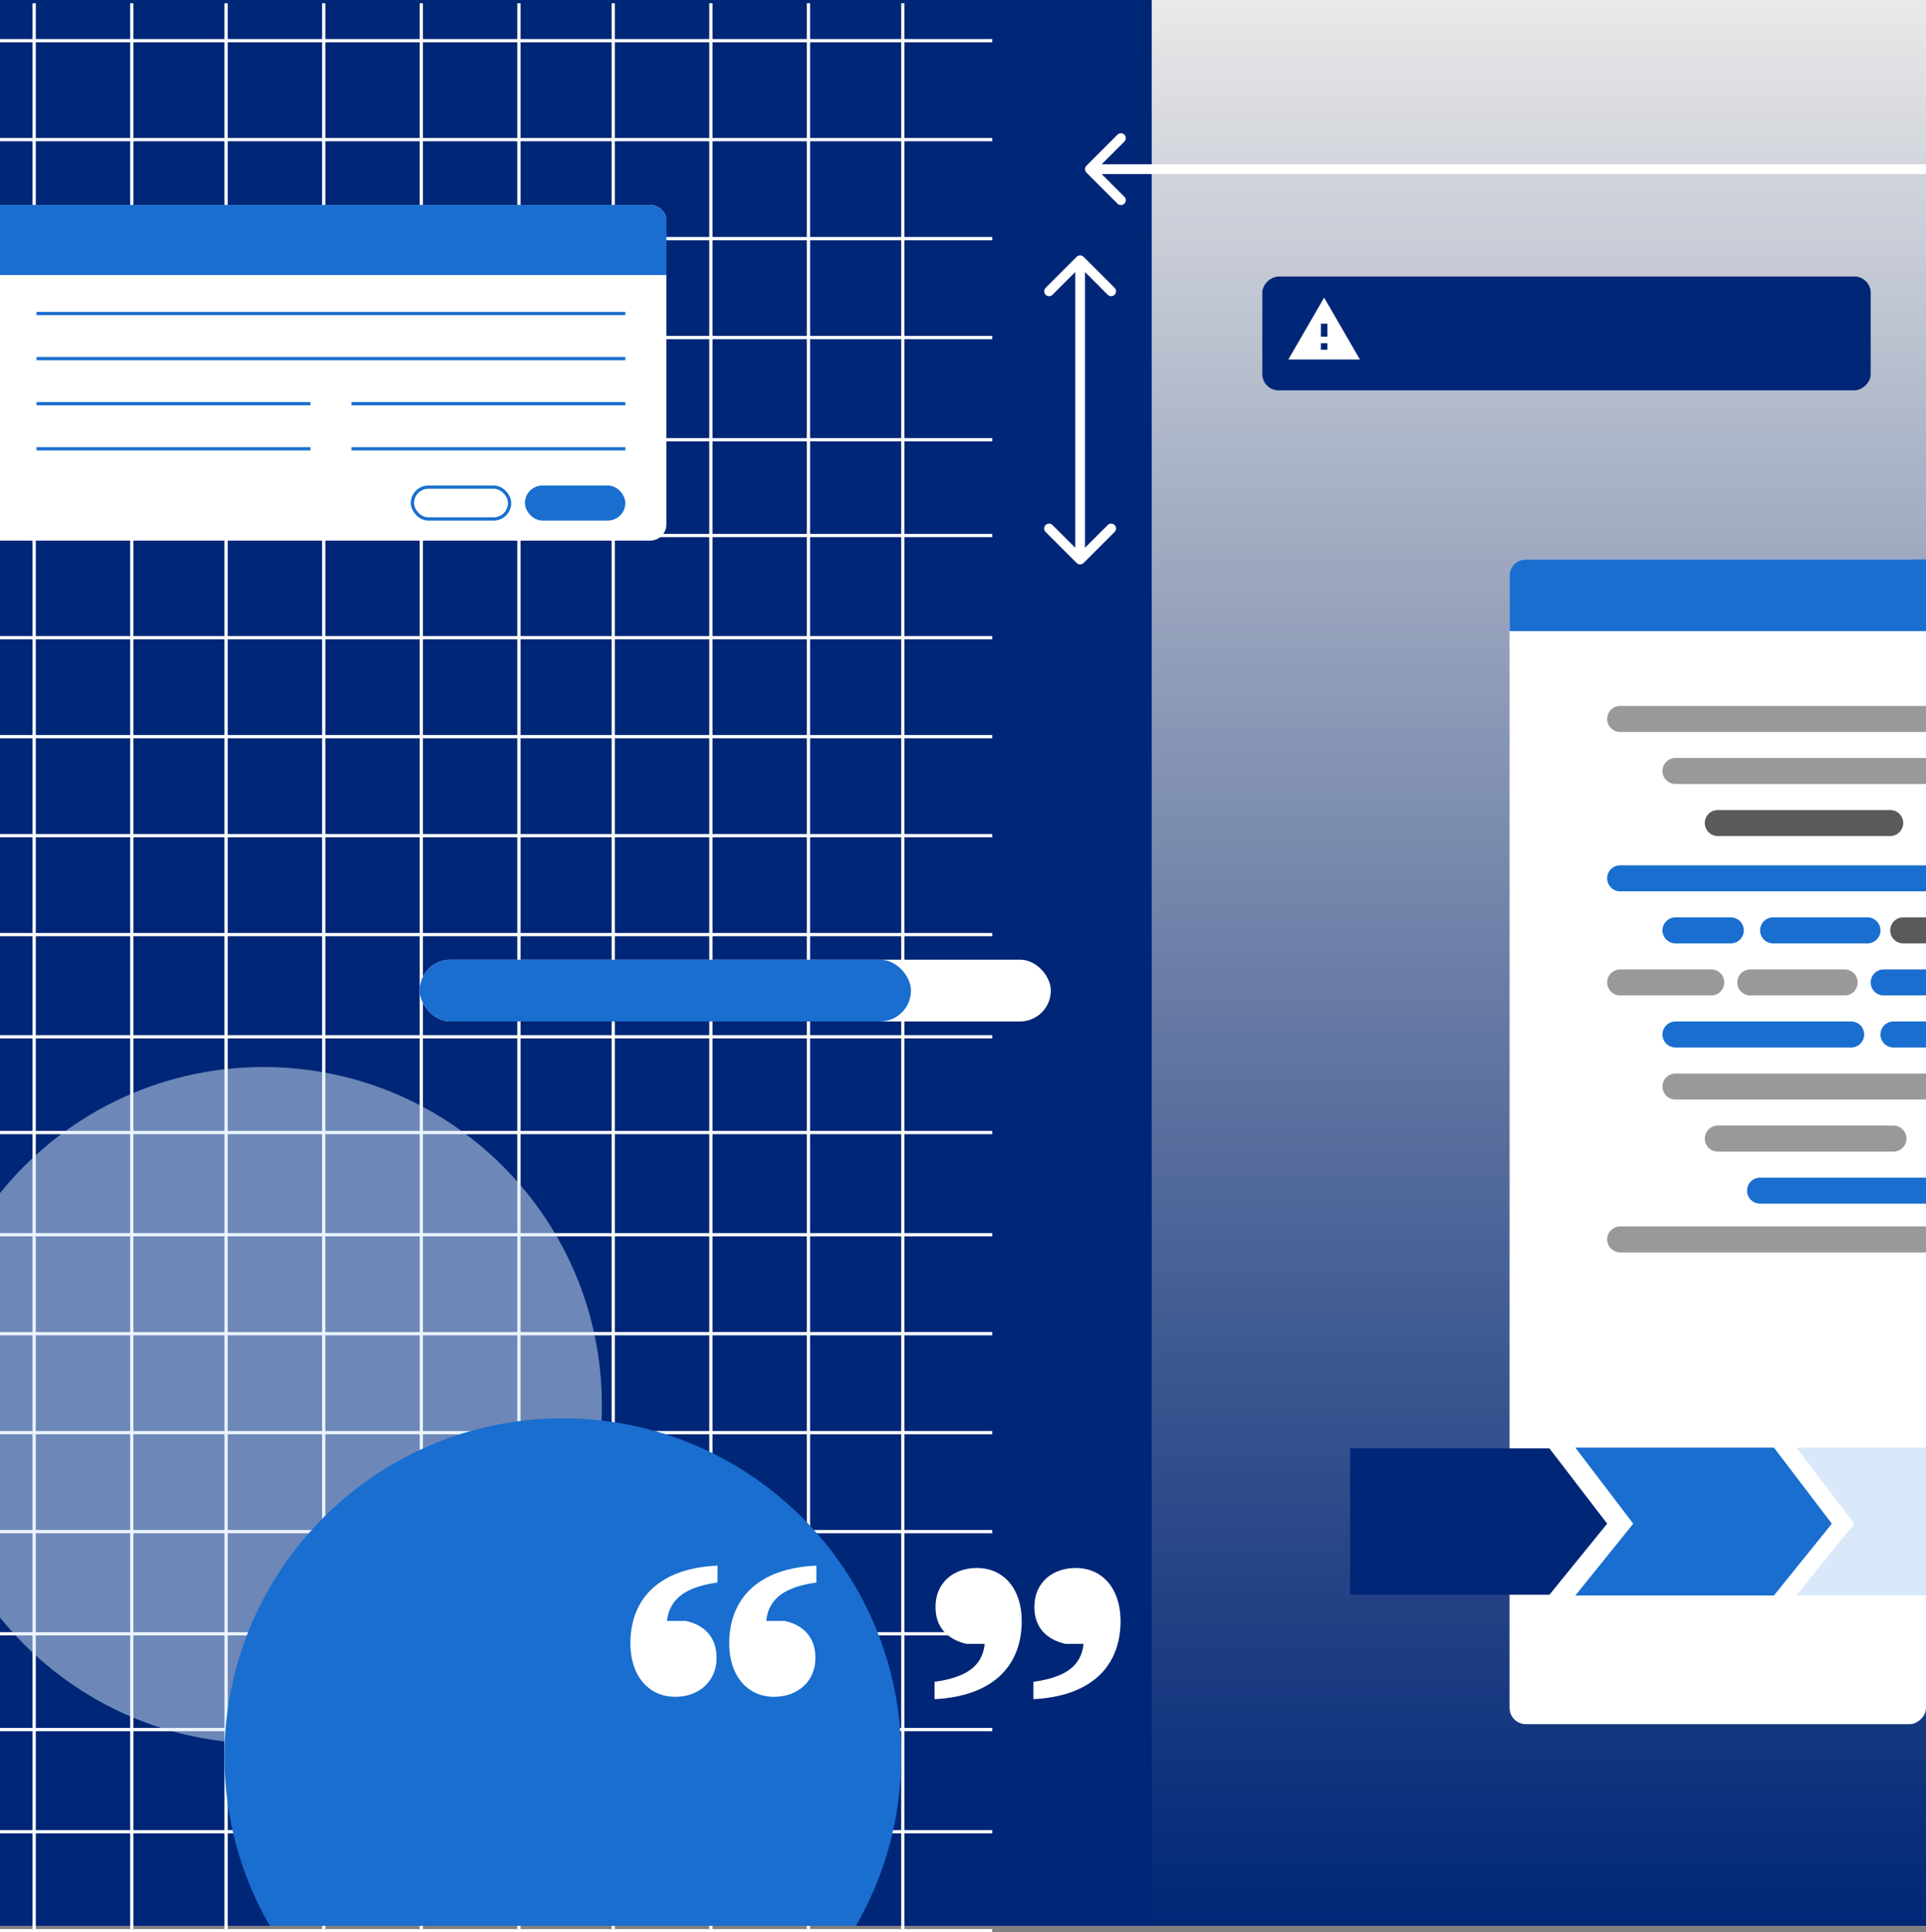 <svg width="592" height="594" viewBox="0 0 592 594" fill="none" xmlns="http://www.w3.org/2000/svg">
<rect x="0" y="0" width="592" height="594" fill="#808080" stroke="none"/>
<rect width="592" height="592" fill="#002677"/>
<path d="M354 0H592V589C592 591.209 590.209 593 588 593H358C355.791 593 354 591.209 354 589V0Z" fill="url(#paint0_linear_84_3269)"/>
<line x1="248.5" y1="1" x2="248.5" y2="593" stroke="white"/>
<line x1="277.5" y1="1" x2="277.5" y2="593" stroke="white"/>
<line x1="10.5" y1="1" x2="10.5" y2="593" stroke="white"/>
<line x1="40.5" y1="1" x2="40.5" y2="593" stroke="white"/>
<line x1="69.5" y1="1" x2="69.5" y2="593" stroke="white"/>
<line x1="99.5" y1="1" x2="99.5" y2="593" stroke="white"/>
<line x1="129.5" y1="1" x2="129.5" y2="593" stroke="white"/>
<line x1="159.5" y1="1" x2="159.5" y2="593" stroke="white"/>
<line x1="188.5" y1="1" x2="188.5" y2="593" stroke="white"/>
<line x1="218.5" y1="1" x2="218.5" y2="593" stroke="white"/>
<line x1="305" y1="12.5" x2="-2.18557e-08" y2="12.5" stroke="white"/>
<line x1="305" y1="318.703" x2="-2.21529e-08" y2="318.703" stroke="white"/>
<line x1="305" y1="42.924" x2="-2.21529e-08" y2="42.924" stroke="white"/>
<line x1="305" y1="348.145" x2="-2.21529e-08" y2="348.145" stroke="white"/>
<line x1="305" y1="73.348" x2="-2.21529e-08" y2="73.348" stroke="white"/>
<line x1="305" y1="379.551" x2="-2.21529e-08" y2="379.551" stroke="white"/>
<line x1="305" y1="103.772" x2="-2.21529e-08" y2="103.772" stroke="white"/>
<line x1="305" y1="409.975" x2="-2.21529e-08" y2="409.975" stroke="white"/>
<line x1="305" y1="135.177" x2="-2.21529e-08" y2="135.177" stroke="white"/>
<line x1="305" y1="440.399" x2="-2.21529e-08" y2="440.399" stroke="white"/>
<line x1="305" y1="164.62" x2="-2.21529e-08" y2="164.62" stroke="white"/>
<line x1="305" y1="470.823" x2="-2.21529e-08" y2="470.823" stroke="white"/>
<line x1="305" y1="196.025" x2="-2.21529e-08" y2="196.025" stroke="white"/>
<line x1="305" y1="502.228" x2="-2.21529e-08" y2="502.228" stroke="white"/>
<line x1="305" y1="226.449" x2="-2.21529e-08" y2="226.449" stroke="white"/>
<line x1="305" y1="531.671" x2="-2.21529e-08" y2="531.671" stroke="white"/>
<line x1="305" y1="256.873" x2="-2.21529e-08" y2="256.873" stroke="white"/>
<line x1="305" y1="563.076" x2="-2.21529e-08" y2="563.076" stroke="white"/>
<line x1="305" y1="287.297" x2="-2.21529e-08" y2="287.297" stroke="white"/>
<line x1="305" y1="593.5" x2="-2.22695e-08" y2="593.5" stroke="white"/>
<path opacity="0.5" fill-rule="evenodd" clip-rule="evenodd" d="M0 497.236V366.764C19.064 343.123 48.266 328 81 328C138.438 328 185 374.562 185 432C185 489.438 138.438 536 81 536C48.266 536 19.064 520.877 0 497.236Z" fill="#D9E9FA"/>
<path d="M0 166.18L1.23041e-06 63L199.84 63C202.601 63 204.84 65.239 204.84 68L204.84 161.18C204.84 163.941 202.601 166.18 199.84 166.18L0 166.18Z" fill="white"/>
<path d="M0 84.56L2.571e-07 63L199.84 63C202.601 63 204.84 65.239 204.84 68L204.84 84.56L0 84.56Z" fill="#196ECF"/>
<line x1="11.224" y1="96.38" x2="192.213" y2="96.38" stroke="#196ECF"/>
<line x1="11.224" y1="110.24" x2="192.213" y2="110.24" stroke="#196ECF"/>
<line x1="11.224" y1="124.1" x2="95.405" y2="124.1" stroke="#196ECF"/>
<line x1="108.032" y1="124.1" x2="192.213" y2="124.1" stroke="#196ECF"/>
<line x1="11.224" y1="137.96" x2="95.405" y2="137.96" stroke="#196ECF"/>
<line x1="108.032" y1="137.96" x2="192.213" y2="137.96" stroke="#196ECF"/>
<rect x="161.847" y="149.74" width="29.866" height="9.78" rx="4.89" fill="#196ECF" stroke="#196ECF"/>
<rect x="126.771" y="149.74" width="29.866" height="9.78" rx="4.89" stroke="#196ECF"/>
<rect x="129" y="295" width="194" height="19" rx="9.5" fill="white"/>
<rect x="129" y="295" width="151" height="19" rx="9.5" fill="#196ECF"/>
<path fill-rule="evenodd" clip-rule="evenodd" d="M263.087 592H82.913C74.064 576.703 69 558.943 69 540C69 482.562 115.562 436 173 436C230.438 436 277 482.562 277 540C277 558.943 271.936 576.703 263.087 592Z" fill="#196ECF"/>
<path d="M235.52 498.272C236.24 491.072 241.712 487.76 250.928 486.464V481.28C233.504 482 224.144 491.072 224.144 505.184C224.144 514.832 229.472 521.6 237.968 521.6C245.024 521.6 250.64 516.992 250.64 509.648C250.64 503.024 246.608 499.424 241.136 498.272H235.52ZM204.992 498.272C205.856 491.072 211.328 487.76 220.544 486.464V481.28C203.12 482 193.76 491.072 193.76 505.184C193.76 514.832 199.088 521.6 207.584 521.6C214.64 521.6 220.256 516.992 220.256 509.648C220.256 503.024 216.224 499.424 210.752 498.272H204.992Z" fill="white"/>
<path d="M302.67 505.328C301.95 512.528 296.478 515.696 287.262 516.992V522.32C304.686 521.456 314.046 512.528 314.046 498.272C314.046 488.624 308.718 482 300.222 482C293.166 482 287.55 486.464 287.55 493.952C287.55 500.576 291.582 504.032 297.054 505.328H302.67ZM333.054 505.328C332.334 512.528 326.862 515.696 317.646 516.992V522.32C335.07 521.456 344.43 512.528 344.43 498.272C344.43 488.624 339.102 482 330.606 482C323.55 482 317.934 486.464 317.934 493.952C317.934 500.576 321.966 504.032 327.438 505.328H333.054Z" fill="white"/>
<path d="M333.939 50.939C333.354 51.525 333.354 52.475 333.939 53.061L343.485 62.607C344.071 63.192 345.021 63.192 345.607 62.607C346.192 62.021 346.192 61.071 345.607 60.485L337.121 52L345.607 43.515C346.192 42.929 346.192 41.979 345.607 41.393C345.021 40.808 344.071 40.808 343.485 41.393L333.939 50.939ZM335 53.5H592V50.5H335V53.5Z" fill="white"/>
<path d="M330.939 173.061C331.525 173.646 332.475 173.646 333.061 173.061L342.607 163.515C343.192 162.929 343.192 161.979 342.607 161.393C342.021 160.808 341.071 160.808 340.485 161.393L332 169.879L323.515 161.393C322.929 160.808 321.979 160.808 321.393 161.393C320.808 161.979 320.808 162.929 321.393 163.515L330.939 173.061ZM333.061 78.939C332.475 78.354 331.525 78.354 330.939 78.939L321.393 88.485C320.808 89.071 320.808 90.021 321.393 90.607C321.979 91.192 322.929 91.192 323.515 90.607L332 82.121L340.485 90.607C341.071 91.192 342.021 91.192 342.607 90.607C343.192 90.021 343.192 89.071 342.607 88.485L333.061 78.939ZM333.5 172L333.5 80L330.5 80L330.5 172L333.5 172Z" fill="white"/>
<rect x="388" y="120" width="35" height="187" rx="5" transform="rotate(-90 388 120)" fill="#002677"/>
<path d="M396 110.5H418L407 91.5L396 110.5ZM408 107.5H406V105.5H408V107.5ZM408 103.5H406V99.5H408V103.5Z" fill="white"/>
<rect x="464" y="530" width="358" height="128" rx="5" transform="rotate(-90 464 530)" fill="white"/>
<path d="M464 194L464 177C464 174.239 466.239 172 469 172L592 172L592 194L464 194Z" fill="#196ECF"/>
<path d="M498 217C495.791 217 494 218.791 494 221C494 223.209 495.791 225 498 225V217ZM588 225H592V217H588V225ZM498 225H588V217H498V225Z" fill="#999999"/>
<path d="M498 266C495.791 266 494 267.791 494 270C494 272.209 495.791 274 498 274V266ZM588 274H592V266H588V274ZM498 274H588V266H498V274Z" fill="#196ECF"/>
<path d="M515 233C512.791 233 511 234.791 511 237C511 239.209 512.791 241 515 241V233ZM588 241H592V233H588V241ZM515 241H588V233H515V241Z" fill="#999999"/>
<path d="M498 377C495.791 377 494 378.791 494 381C494 383.209 495.791 385 498 385V377ZM588 385H592V377H588V385ZM498 385H588V377H498V385Z" fill="#999999"/>
<line x1="528" y1="253" x2="581" y2="253" stroke="#5A5A5A" stroke-width="8" stroke-linecap="round"/>
<path d="M585 282C582.791 282 581 283.791 581 286C581 288.209 582.791 290 585 290V282ZM588 290H592V282H588V290ZM585 290H588V282H585V290Z" fill="#5A5A5A"/>
<path d="M579 298C576.791 298 575 299.791 575 302C575 304.209 576.791 306 579 306L579 298ZM588 306L592 306L592 298L588 298L588 306ZM579 306L588 306L588 298L579 298L579 306Z" fill="#196ECF"/>
<line x1="515" y1="286" x2="532" y2="286" stroke="#196ECF" stroke-width="8" stroke-linecap="round"/>
<line x1="498" y1="302" x2="526" y2="302" stroke="#999999" stroke-width="8" stroke-linecap="round"/>
<path d="M515 330C512.791 330 511 331.791 511 334C511 336.209 512.791 338 515 338V330ZM588 338H592V330H588V338ZM515 338H588V330H515V338Z" fill="#999999"/>
<path d="M541 362C538.791 362 537 363.791 537 366C537 368.209 538.791 370 541 370V362ZM588 370H592V362H588V370ZM541 370H588V362H541V370Z" fill="#196ECF"/>
<line x1="528" y1="350" x2="582" y2="350" stroke="#999999" stroke-width="8" stroke-linecap="round"/>
<line x1="545" y1="286" x2="574" y2="286" stroke="#196ECF" stroke-width="8" stroke-linecap="round"/>
<line x1="538" y1="302" x2="567" y2="302" stroke="#999999" stroke-width="8" stroke-linecap="round"/>
<path d="M582 314C579.791 314 578 315.791 578 318C578 320.209 579.791 322 582 322V314ZM588 322H592V314H588V322ZM582 322H588V314H582V322Z" fill="#196ECF"/>
<line x1="515" y1="318" x2="569" y2="318" stroke="#196ECF" stroke-width="8" stroke-linecap="round"/>
<path d="M415 490.228L415 445.228L476.254 445.228L494 468.371L476.254 490.228L415 490.228Z" fill="#002677"/>
<path fill-rule="evenodd" clip-rule="evenodd" d="M484.219 490.455H545.259L563.055 468.377L545.259 445H484.219L502.015 468.377L484.219 490.455Z" fill="#196ECF"/>
<path fill-rule="evenodd" clip-rule="evenodd" d="M592 445V490.455H552.164L569.96 468.377L552.164 445H592Z" fill="#D9E9FA"/>
<defs>
<linearGradient id="paint0_linear_84_3269" x1="473" y1="0" x2="473" y2="593" gradientUnits="userSpaceOnUse">
<stop stop-color="#E9E9E9"/>
<stop offset="1" stop-color="#C4C4C4" stop-opacity="0"/>
</linearGradient>
</defs>
</svg>
